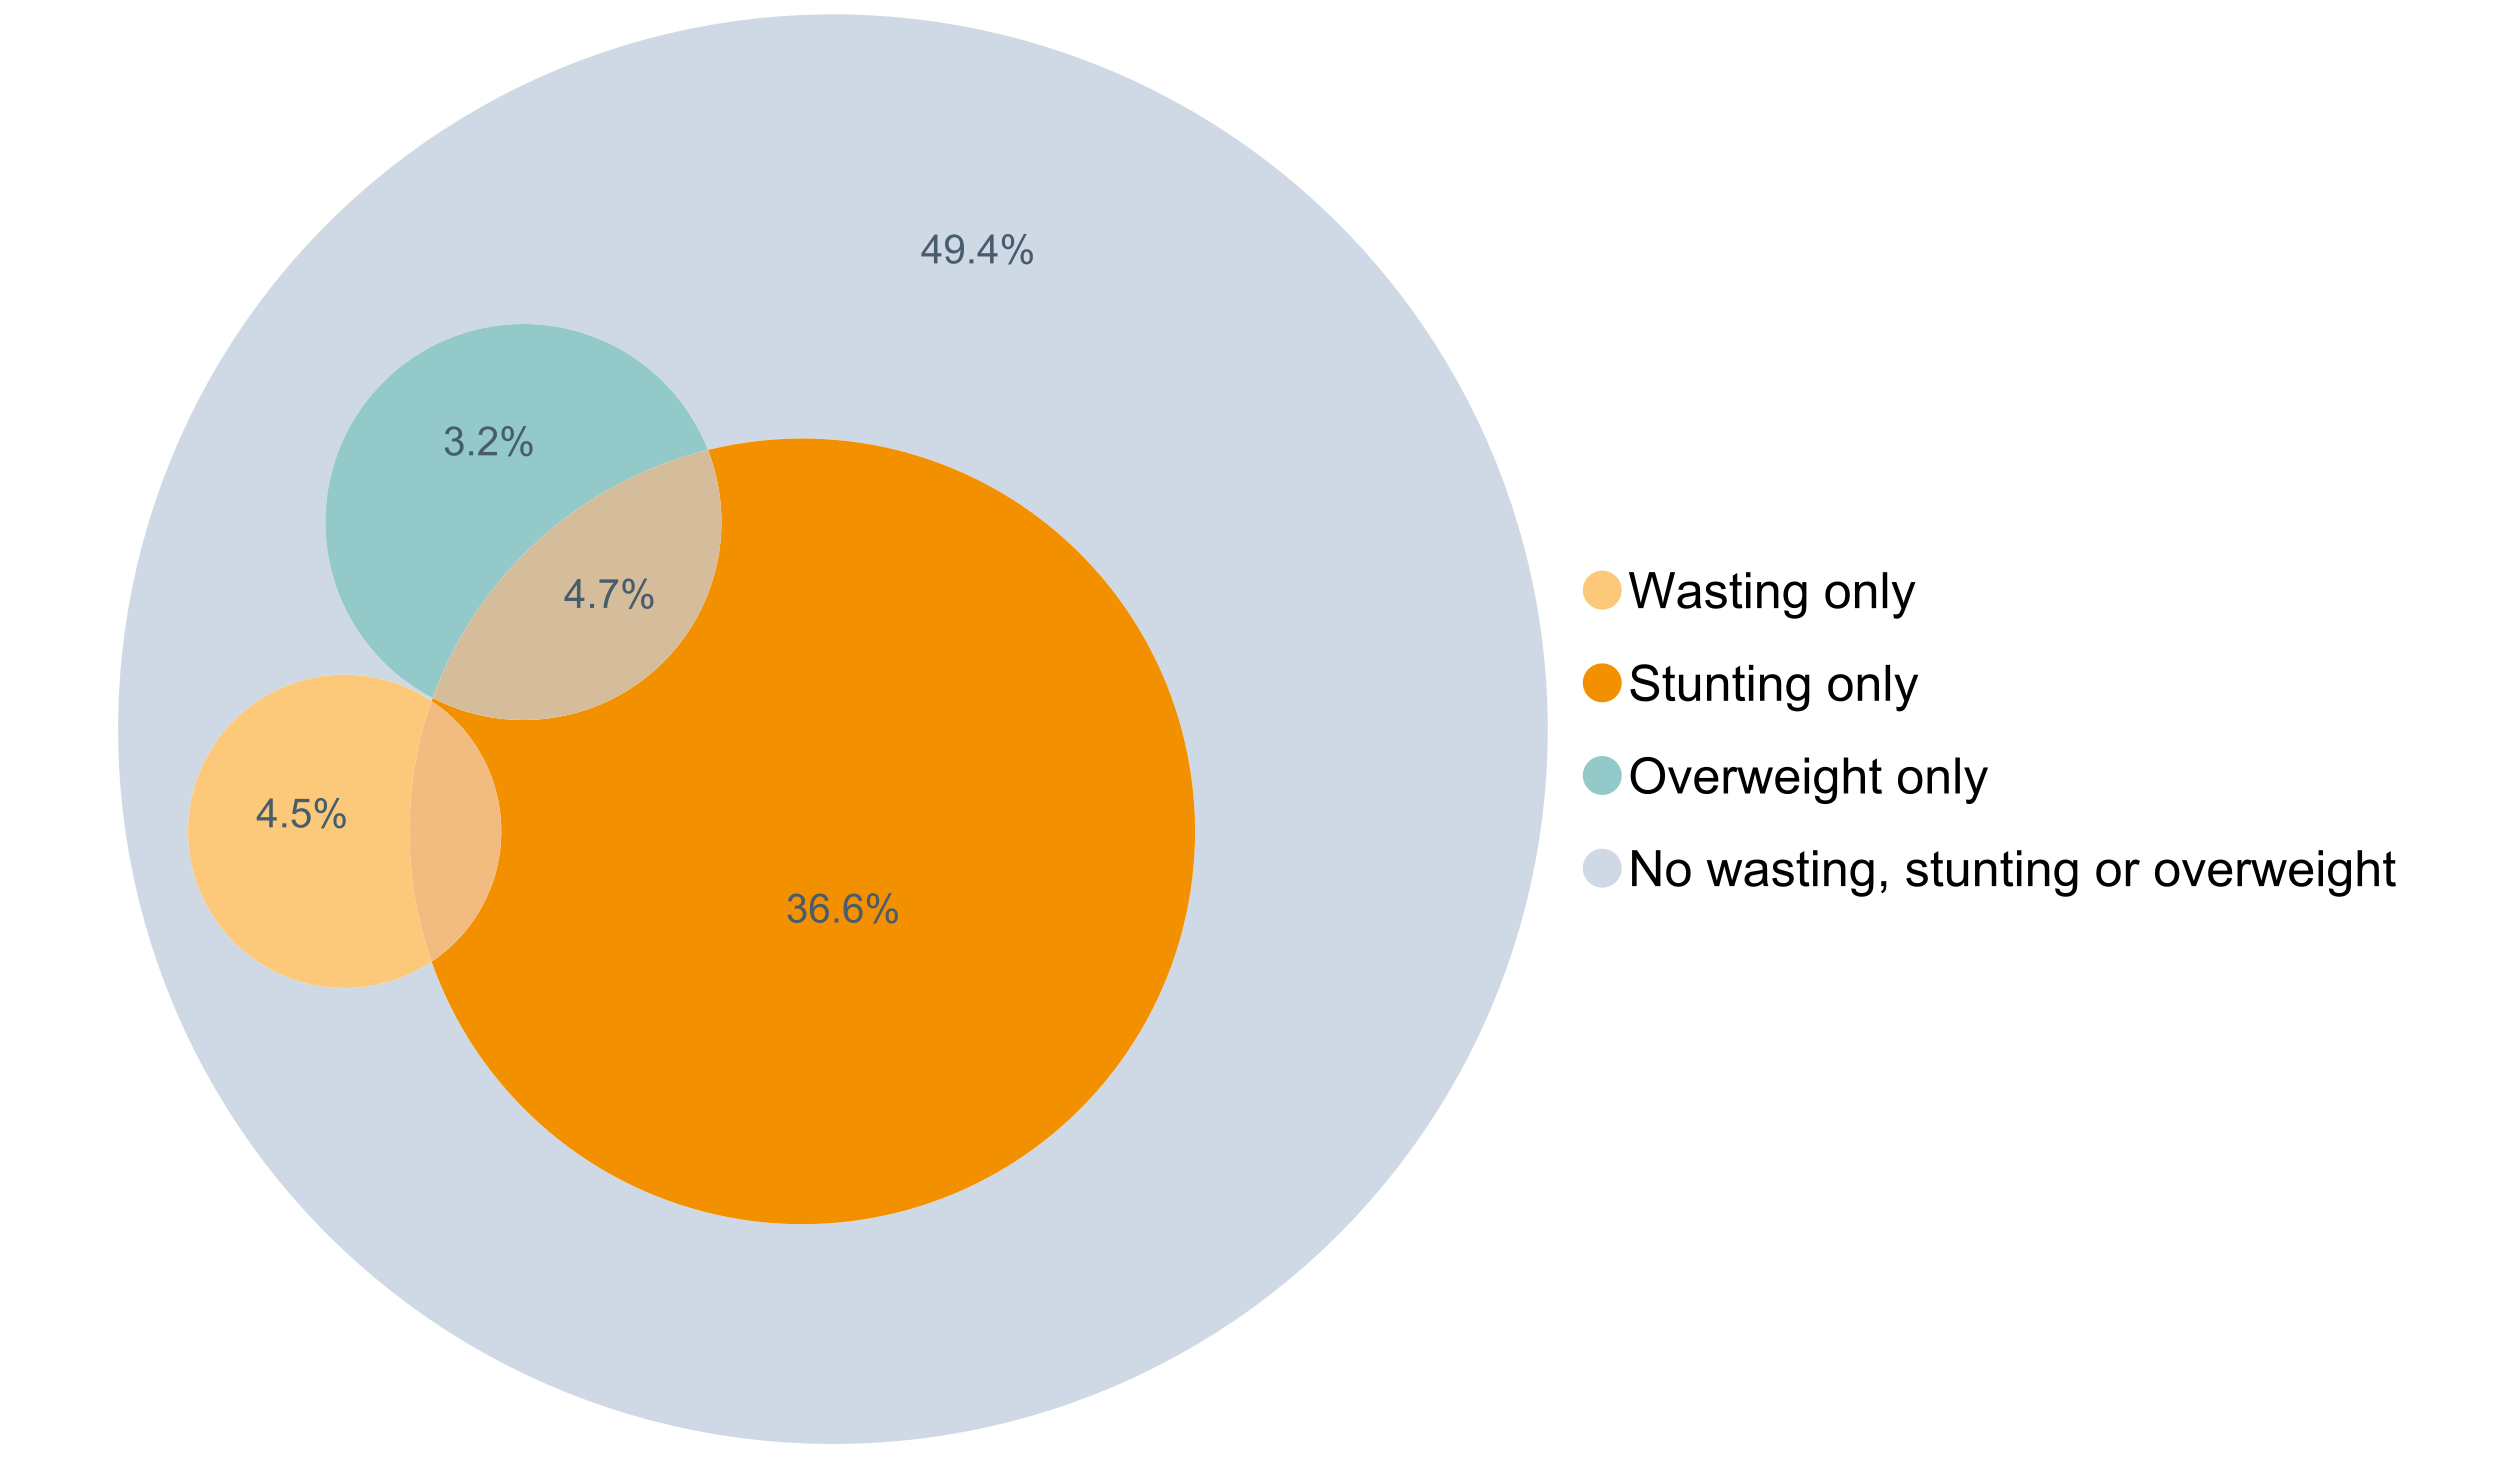 <?xml version="1.0" encoding="UTF-8"?>
<svg xmlns="http://www.w3.org/2000/svg" xmlns:xlink="http://www.w3.org/1999/xlink" width="1234.286pt" height="720pt" viewBox="0 0 1234.286 720" version="1.1">
<defs>
<g>
<symbol overflow="visible" id="glyph0-0">
<path style="stroke:none;" d="M 5.016 0 L 0.305 -17.758 L 2.715 -17.758 L 5.414 -6.117 C 5.703 -4.898 5.953 -3.688 6.164 -2.484 C 6.617 -4.379 6.883 -5.473 6.965 -5.766 L 10.344 -17.758 L 13.18 -17.758 L 15.723 -8.77 C 16.355 -6.539 16.816 -4.445 17.102 -2.484 C 17.324 -3.605 17.621 -4.891 17.988 -6.348 L 20.773 -17.758 L 23.133 -17.758 L 18.266 0 L 16 0 L 12.258 -13.527 C 11.941 -14.656 11.754 -15.352 11.699 -15.613 C 11.512 -14.797 11.34 -14.102 11.18 -13.527 L 7.414 0 Z M 5.016 0 "/>
</symbol>
<symbol overflow="visible" id="glyph0-1">
<path style="stroke:none;" d="M 10.027 -1.586 C 9.215 -0.898 8.438 -0.414 7.695 -0.133 C 6.945 0.148 6.145 0.285 5.293 0.289 C 3.875 0.285 2.789 -0.055 2.031 -0.746 C 1.27 -1.434 0.891 -2.316 0.895 -3.391 C 0.891 -4.02 1.035 -4.594 1.324 -5.117 C 1.613 -5.633 1.988 -6.051 2.453 -6.371 C 2.914 -6.684 3.438 -6.922 4.02 -7.086 C 4.449 -7.195 5.094 -7.305 5.961 -7.414 C 7.715 -7.617 9.012 -7.867 9.848 -8.164 C 9.852 -8.461 9.855 -8.652 9.859 -8.734 C 9.855 -9.621 9.648 -10.246 9.242 -10.609 C 8.68 -11.098 7.852 -11.344 6.758 -11.348 C 5.727 -11.344 4.969 -11.164 4.484 -10.809 C 3.992 -10.445 3.633 -9.809 3.402 -8.902 L 1.273 -9.191 C 1.461 -10.102 1.781 -10.84 2.227 -11.402 C 2.672 -11.965 3.312 -12.395 4.152 -12.699 C 4.992 -12.996 5.965 -13.148 7.074 -13.152 C 8.168 -13.148 9.062 -13.02 9.75 -12.766 C 10.438 -12.504 10.941 -12.18 11.266 -11.789 C 11.586 -11.398 11.812 -10.902 11.941 -10.309 C 12.012 -9.934 12.047 -9.266 12.051 -8.297 L 12.051 -5.391 C 12.047 -3.363 12.094 -2.078 12.191 -1.543 C 12.281 -1.004 12.465 -0.492 12.742 0 L 10.465 0 C 10.238 -0.453 10.09 -0.98 10.027 -1.586 Z M 9.848 -6.457 C 9.055 -6.133 7.867 -5.855 6.285 -5.633 C 5.387 -5.5 4.754 -5.355 4.383 -5.195 C 4.012 -5.031 3.723 -4.793 3.523 -4.484 C 3.32 -4.172 3.223 -3.828 3.223 -3.453 C 3.223 -2.867 3.441 -2.383 3.883 -1.996 C 4.32 -1.609 4.965 -1.418 5.812 -1.418 C 6.652 -1.418 7.398 -1.602 8.055 -1.969 C 8.707 -2.336 9.188 -2.836 9.496 -3.477 C 9.727 -3.965 9.844 -4.691 9.848 -5.656 Z M 9.848 -6.457 "/>
</symbol>
<symbol overflow="visible" id="glyph0-2">
<path style="stroke:none;" d="M 0.762 -3.84 L 2.918 -4.18 C 3.039 -3.312 3.375 -2.652 3.93 -2.191 C 4.48 -1.73 5.254 -1.5 6.25 -1.5 C 7.246 -1.5 7.988 -1.703 8.477 -2.113 C 8.961 -2.52 9.203 -3 9.207 -3.551 C 9.203 -4.043 8.988 -4.43 8.562 -4.711 C 8.258 -4.906 7.516 -5.152 6.336 -5.449 C 4.734 -5.852 3.625 -6.199 3.008 -6.496 C 2.387 -6.789 1.918 -7.199 1.602 -7.723 C 1.281 -8.242 1.125 -8.816 1.125 -9.449 C 1.125 -10.02 1.254 -10.551 1.52 -11.039 C 1.777 -11.527 2.137 -11.934 2.594 -12.258 C 2.93 -12.508 3.391 -12.719 3.977 -12.891 C 4.559 -13.062 5.188 -13.148 5.863 -13.152 C 6.867 -13.148 7.754 -13.004 8.52 -12.715 C 9.281 -12.426 9.844 -12.031 10.207 -11.535 C 10.57 -11.039 10.82 -10.375 10.961 -9.543 L 8.828 -9.254 C 8.73 -9.91 8.449 -10.426 7.988 -10.801 C 7.52 -11.168 6.863 -11.355 6.02 -11.359 C 5.016 -11.355 4.301 -11.191 3.875 -10.863 C 3.445 -10.531 3.234 -10.145 3.234 -9.703 C 3.234 -9.418 3.32 -9.16 3.5 -8.938 C 3.672 -8.699 3.953 -8.508 4.336 -8.355 C 4.555 -8.273 5.195 -8.086 6.262 -7.801 C 7.801 -7.387 8.875 -7.051 9.488 -6.789 C 10.094 -6.523 10.574 -6.141 10.922 -5.645 C 11.27 -5.141 11.441 -4.52 11.445 -3.777 C 11.441 -3.047 11.23 -2.363 10.809 -1.723 C 10.383 -1.082 9.773 -0.586 8.977 -0.234 C 8.176 0.113 7.27 0.285 6.262 0.289 C 4.586 0.285 3.312 -0.059 2.438 -0.75 C 1.562 -1.445 1.004 -2.473 0.762 -3.84 Z M 0.762 -3.84 "/>
</symbol>
<symbol overflow="visible" id="glyph0-3">
<path style="stroke:none;" d="M 6.395 -1.949 L 6.711 -0.023 C 6.094 0.102 5.547 0.164 5.062 0.168 C 4.27 0.164 3.652 0.043 3.219 -0.207 C 2.781 -0.453 2.477 -0.781 2.301 -1.191 C 2.121 -1.598 2.031 -2.457 2.035 -3.766 L 2.035 -11.168 L 0.438 -11.168 L 0.438 -12.863 L 2.035 -12.863 L 2.035 -16.047 L 4.203 -17.355 L 4.203 -12.863 L 6.395 -12.863 L 6.395 -11.168 L 4.203 -11.168 L 4.203 -3.645 C 4.199 -3.023 4.238 -2.621 4.316 -2.445 C 4.391 -2.266 4.516 -2.125 4.691 -2.023 C 4.863 -1.914 5.113 -1.863 5.438 -1.867 C 5.68 -1.863 5.996 -1.891 6.395 -1.949 Z M 6.395 -1.949 "/>
</symbol>
<symbol overflow="visible" id="glyph0-4">
<path style="stroke:none;" d="M 1.648 -15.25 L 1.648 -17.758 L 3.828 -17.758 L 3.828 -15.25 Z M 1.648 0 L 1.648 -12.863 L 3.828 -12.863 L 3.828 0 Z M 1.648 0 "/>
</symbol>
<symbol overflow="visible" id="glyph0-5">
<path style="stroke:none;" d="M 1.637 0 L 1.637 -12.863 L 3.598 -12.863 L 3.598 -11.035 C 4.543 -12.441 5.906 -13.148 7.691 -13.152 C 8.465 -13.148 9.176 -13.008 9.828 -12.734 C 10.477 -12.453 10.965 -12.09 11.289 -11.637 C 11.609 -11.184 11.836 -10.645 11.965 -10.027 C 12.043 -9.621 12.082 -8.918 12.086 -7.91 L 12.086 0 L 9.906 0 L 9.906 -7.824 C 9.902 -8.707 9.816 -9.371 9.652 -9.816 C 9.48 -10.254 9.18 -10.605 8.75 -10.871 C 8.312 -11.129 7.809 -11.262 7.23 -11.266 C 6.301 -11.262 5.5 -10.965 4.828 -10.379 C 4.152 -9.785 3.812 -8.668 3.816 -7.023 L 3.816 0 Z M 1.637 0 "/>
</symbol>
<symbol overflow="visible" id="glyph0-6">
<path style="stroke:none;" d="M 1.234 1.066 L 3.355 1.379 C 3.441 2.031 3.688 2.508 4.094 2.809 C 4.633 3.207 5.371 3.41 6.309 3.414 C 7.316 3.41 8.098 3.207 8.648 2.809 C 9.195 2.402 9.566 1.84 9.762 1.113 C 9.875 0.668 9.926 -0.262 9.918 -1.684 C 8.965 -0.559 7.777 0 6.359 0 C 4.586 0 3.219 -0.637 2.254 -1.914 C 1.281 -3.188 0.797 -4.719 0.801 -6.504 C 0.797 -7.73 1.02 -8.859 1.465 -9.898 C 1.91 -10.934 2.555 -11.738 3.398 -12.305 C 4.242 -12.867 5.23 -13.148 6.371 -13.152 C 7.887 -13.148 9.141 -12.535 10.125 -11.312 L 10.125 -12.863 L 12.137 -12.863 L 12.137 -1.742 C 12.133 0.258 11.93 1.672 11.523 2.512 C 11.113 3.344 10.469 4.004 9.586 4.492 C 8.703 4.973 7.613 5.215 6.324 5.219 C 4.785 5.215 3.547 4.871 2.602 4.184 C 1.656 3.492 1.199 2.453 1.234 1.066 Z M 3.039 -6.66 C 3.035 -4.969 3.371 -3.738 4.043 -2.965 C 4.715 -2.191 5.555 -1.805 6.566 -1.805 C 7.562 -1.805 8.402 -2.188 9.082 -2.961 C 9.762 -3.727 10.102 -4.938 10.102 -6.59 C 10.102 -8.16 9.75 -9.348 9.055 -10.148 C 8.352 -10.945 7.512 -11.344 6.527 -11.348 C 5.559 -11.344 4.734 -10.949 4.055 -10.168 C 3.375 -9.379 3.035 -8.211 3.039 -6.66 Z M 3.039 -6.66 "/>
</symbol>
<symbol overflow="visible" id="glyph0-7">
<path style="stroke:none;" d=""/>
</symbol>
<symbol overflow="visible" id="glyph0-8">
<path style="stroke:none;" d="M 0.824 -6.43 C 0.82 -8.809 1.48 -10.574 2.809 -11.723 C 3.91 -12.672 5.262 -13.148 6.855 -13.152 C 8.621 -13.148 10.066 -12.57 11.191 -11.414 C 12.312 -10.254 12.871 -8.652 12.875 -6.613 C 12.871 -4.953 12.625 -3.652 12.129 -2.707 C 11.633 -1.758 10.91 -1.02 9.961 -0.496 C 9.012 0.027 7.977 0.285 6.855 0.289 C 5.055 0.285 3.598 -0.289 2.488 -1.441 C 1.375 -2.594 0.82 -4.254 0.824 -6.43 Z M 3.062 -6.43 C 3.059 -4.781 3.418 -3.551 4.141 -2.73 C 4.855 -1.91 5.762 -1.5 6.855 -1.5 C 7.934 -1.5 8.832 -1.91 9.555 -2.734 C 10.27 -3.559 10.629 -4.816 10.633 -6.504 C 10.629 -8.094 10.266 -9.297 9.547 -10.117 C 8.82 -10.934 7.926 -11.344 6.855 -11.348 C 5.762 -11.344 4.855 -10.938 4.141 -10.125 C 3.418 -9.309 3.059 -8.074 3.062 -6.43 Z M 3.062 -6.43 "/>
</symbol>
<symbol overflow="visible" id="glyph0-9">
<path style="stroke:none;" d="M 1.586 0 L 1.586 -17.758 L 3.766 -17.758 L 3.766 0 Z M 1.586 0 "/>
</symbol>
<symbol overflow="visible" id="glyph0-10">
<path style="stroke:none;" d="M 1.539 4.953 L 1.297 2.906 C 1.77 3.035 2.188 3.098 2.543 3.102 C 3.027 3.098 3.414 3.02 3.703 2.859 C 3.992 2.695 4.23 2.469 4.422 2.18 C 4.555 1.961 4.777 1.418 5.086 0.559 C 5.125 0.434 5.188 0.258 5.281 0.023 L 0.398 -12.863 L 2.75 -12.863 L 5.426 -5.414 C 5.77 -4.469 6.078 -3.473 6.359 -2.434 C 6.605 -3.434 6.906 -4.414 7.254 -5.367 L 10.004 -12.863 L 12.184 -12.863 L 7.293 0.219 C 6.766 1.625 6.355 2.598 6.066 3.137 C 5.676 3.852 5.234 4.379 4.734 4.715 C 4.234 5.047 3.637 5.215 2.941 5.219 C 2.52 5.215 2.051 5.125 1.539 4.953 Z M 1.539 4.953 "/>
</symbol>
<symbol overflow="visible" id="glyph0-11">
<path style="stroke:none;" d="M 1.113 -5.703 L 3.332 -5.898 C 3.434 -5.008 3.676 -4.277 4.062 -3.711 C 4.445 -3.141 5.043 -2.684 5.852 -2.332 C 6.656 -1.98 7.562 -1.805 8.574 -1.805 C 9.465 -1.805 10.258 -1.938 10.949 -2.203 C 11.633 -2.469 12.145 -2.832 12.48 -3.301 C 12.816 -3.762 12.984 -4.27 12.984 -4.82 C 12.984 -5.375 12.82 -5.859 12.5 -6.277 C 12.172 -6.691 11.641 -7.043 10.902 -7.328 C 10.422 -7.512 9.367 -7.801 7.738 -8.191 C 6.105 -8.582 4.965 -8.949 4.312 -9.301 C 3.461 -9.742 2.828 -10.293 2.414 -10.953 C 2 -11.609 1.793 -12.348 1.793 -13.164 C 1.793 -14.059 2.047 -14.898 2.555 -15.68 C 3.062 -16.457 3.805 -17.047 4.785 -17.453 C 5.758 -17.855 6.844 -18.059 8.043 -18.059 C 9.355 -18.059 10.516 -17.844 11.523 -17.422 C 12.527 -16.996 13.301 -16.375 13.844 -15.551 C 14.383 -14.727 14.672 -13.793 14.715 -12.754 L 12.465 -12.586 C 12.34 -13.707 11.93 -14.555 11.234 -15.129 C 10.531 -15.699 9.5 -15.984 8.141 -15.988 C 6.715 -15.984 5.68 -15.723 5.031 -15.207 C 4.379 -14.684 4.055 -14.059 4.059 -13.324 C 4.055 -12.684 4.285 -12.156 4.746 -11.75 C 5.199 -11.336 6.379 -10.914 8.289 -10.484 C 10.199 -10.047 11.512 -9.672 12.223 -9.352 C 13.254 -8.875 14.016 -8.27 14.508 -7.539 C 15 -6.809 15.246 -5.969 15.25 -5.016 C 15.246 -4.07 14.977 -3.18 14.438 -2.344 C 13.895 -1.508 13.117 -0.855 12.105 -0.391 C 11.09 0.074 9.949 0.305 8.684 0.305 C 7.074 0.305 5.727 0.07 4.645 -0.398 C 3.555 -0.867 2.703 -1.57 2.09 -2.512 C 1.469 -3.453 1.145 -4.516 1.113 -5.703 Z M 1.113 -5.703 "/>
</symbol>
<symbol overflow="visible" id="glyph0-12">
<path style="stroke:none;" d="M 10.066 0 L 10.066 -1.891 C 9.062 -0.438 7.699 0.285 5.984 0.289 C 5.219 0.285 4.512 0.145 3.855 -0.145 C 3.199 -0.434 2.711 -0.801 2.391 -1.242 C 2.07 -1.68 1.844 -2.219 1.719 -2.859 C 1.625 -3.285 1.582 -3.961 1.586 -4.895 L 1.586 -12.863 L 3.766 -12.863 L 3.766 -5.73 C 3.762 -4.59 3.805 -3.82 3.898 -3.426 C 4.031 -2.852 4.324 -2.402 4.77 -2.074 C 5.215 -1.746 5.762 -1.582 6.418 -1.586 C 7.07 -1.582 7.688 -1.75 8.262 -2.09 C 8.832 -2.422 9.234 -2.879 9.477 -3.457 C 9.711 -4.035 9.832 -4.871 9.836 -5.973 L 9.836 -12.863 L 12.016 -12.863 L 12.016 0 Z M 10.066 0 "/>
</symbol>
<symbol overflow="visible" id="glyph0-13">
<path style="stroke:none;" d="M 1.199 -8.648 C 1.195 -11.594 1.984 -13.898 3.57 -15.57 C 5.148 -17.234 7.195 -18.07 9.703 -18.07 C 11.34 -18.07 12.816 -17.676 14.133 -16.895 C 15.449 -16.109 16.453 -15.02 17.145 -13.621 C 17.832 -12.219 18.176 -10.629 18.18 -8.855 C 18.176 -7.051 17.812 -5.441 17.09 -4.02 C 16.359 -2.598 15.328 -1.52 14 -0.793 C 12.664 -0.059 11.23 0.305 9.691 0.305 C 8.02 0.305 6.523 -0.098 5.207 -0.906 C 3.891 -1.715 2.895 -2.816 2.215 -4.215 C 1.535 -5.605 1.195 -7.086 1.199 -8.648 Z M 3.621 -8.613 C 3.621 -6.473 4.195 -4.785 5.348 -3.555 C 6.496 -2.32 7.938 -1.703 9.676 -1.707 C 11.441 -1.703 12.898 -2.324 14.043 -3.57 C 15.184 -4.812 15.754 -6.578 15.758 -8.867 C 15.754 -10.309 15.512 -11.57 15.023 -12.652 C 14.535 -13.727 13.82 -14.562 12.879 -15.156 C 11.938 -15.746 10.883 -16.043 9.715 -16.047 C 8.051 -16.043 6.617 -15.473 5.418 -14.332 C 4.219 -13.191 3.621 -11.285 3.621 -8.613 Z M 3.621 -8.613 "/>
</symbol>
<symbol overflow="visible" id="glyph0-14">
<path style="stroke:none;" d="M 5.207 0 L 0.316 -12.863 L 2.617 -12.863 L 5.379 -5.16 C 5.676 -4.328 5.949 -3.465 6.203 -2.566 C 6.395 -3.246 6.664 -4.062 7.012 -5.016 L 9.871 -12.863 L 12.113 -12.863 L 7.242 0 Z M 5.207 0 "/>
</symbol>
<symbol overflow="visible" id="glyph0-15">
<path style="stroke:none;" d="M 10.441 -4.141 L 12.695 -3.863 C 12.336 -2.543 11.676 -1.523 10.719 -0.801 C 9.754 -0.074 8.527 0.285 7.039 0.289 C 5.152 0.285 3.66 -0.289 2.562 -1.445 C 1.457 -2.602 0.906 -4.227 0.91 -6.324 C 0.906 -8.484 1.465 -10.164 2.578 -11.359 C 3.691 -12.551 5.137 -13.148 6.914 -13.152 C 8.633 -13.148 10.035 -12.562 11.129 -11.395 C 12.215 -10.223 12.762 -8.578 12.766 -6.457 C 12.762 -6.324 12.758 -6.129 12.754 -5.875 L 3.16 -5.875 C 3.238 -4.457 3.641 -3.375 4.359 -2.625 C 5.078 -1.875 5.973 -1.5 7.051 -1.5 C 7.848 -1.5 8.531 -1.707 9.098 -2.129 C 9.66 -2.547 10.109 -3.219 10.441 -4.141 Z M 3.281 -7.668 L 10.465 -7.668 C 10.367 -8.746 10.09 -9.559 9.641 -10.102 C 8.941 -10.938 8.043 -11.355 6.941 -11.359 C 5.938 -11.355 5.094 -11.02 4.414 -10.355 C 3.727 -9.684 3.352 -8.789 3.281 -7.668 Z M 3.281 -7.668 "/>
</symbol>
<symbol overflow="visible" id="glyph0-16">
<path style="stroke:none;" d="M 1.609 0 L 1.609 -12.863 L 3.574 -12.863 L 3.574 -10.914 C 4.074 -11.824 4.535 -12.426 4.961 -12.715 C 5.383 -13.004 5.848 -13.148 6.359 -13.152 C 7.09 -13.148 7.836 -12.914 8.598 -12.453 L 7.848 -10.43 C 7.312 -10.742 6.781 -10.898 6.25 -10.902 C 5.77 -10.898 5.34 -10.754 4.965 -10.469 C 4.582 -10.18 4.312 -9.781 4.156 -9.277 C 3.91 -8.496 3.789 -7.648 3.793 -6.734 L 3.793 0 Z M 1.609 0 "/>
</symbol>
<symbol overflow="visible" id="glyph0-17">
<path style="stroke:none;" d="M 4.008 0 L 0.074 -12.863 L 2.324 -12.863 L 4.371 -5.438 L 5.137 -2.676 C 5.164 -2.812 5.387 -3.695 5.801 -5.328 L 7.848 -12.863 L 10.09 -12.863 L 12.016 -5.402 L 12.656 -2.941 L 13.395 -5.426 L 15.602 -12.863 L 17.719 -12.863 L 13.699 0 L 11.434 0 L 9.387 -7.703 L 8.891 -9.895 L 6.285 0 Z M 4.008 0 "/>
</symbol>
<symbol overflow="visible" id="glyph0-18">
<path style="stroke:none;" d="M 1.637 0 L 1.637 -17.758 L 3.816 -17.758 L 3.816 -11.387 C 4.828 -12.559 6.113 -13.148 7.668 -13.152 C 8.617 -13.148 9.445 -12.961 10.148 -12.59 C 10.852 -12.211 11.352 -11.691 11.656 -11.031 C 11.957 -10.367 12.109 -9.406 12.113 -8.152 L 12.113 0 L 9.934 0 L 9.934 -8.152 C 9.93 -9.238 9.695 -10.031 9.223 -10.531 C 8.75 -11.023 8.082 -11.273 7.219 -11.277 C 6.57 -11.273 5.961 -11.105 5.395 -10.773 C 4.824 -10.434 4.418 -9.98 4.18 -9.41 C 3.934 -8.836 3.812 -8.043 3.816 -7.039 L 3.816 0 Z M 1.637 0 "/>
</symbol>
<symbol overflow="visible" id="glyph0-19">
<path style="stroke:none;" d="M 1.891 0 L 1.891 -17.758 L 4.301 -17.758 L 13.625 -3.816 L 13.625 -17.758 L 15.879 -17.758 L 15.879 0 L 13.469 0 L 4.141 -13.953 L 4.141 0 Z M 1.891 0 "/>
</symbol>
<symbol overflow="visible" id="glyph0-20">
<path style="stroke:none;" d="M 2.203 0 L 2.203 -2.484 L 4.688 -2.484 L 4.688 0 C 4.688 0.91 4.523 1.645 4.203 2.207 C 3.875 2.766 3.363 3.199 2.664 3.512 L 2.059 2.578 C 2.516 2.375 2.855 2.078 3.074 1.688 C 3.289 1.297 3.41 0.734 3.441 0 Z M 2.203 0 "/>
</symbol>
<symbol overflow="visible" id="glyph1-0">
<path style="stroke:none;" d="M 6.445 0 L 6.445 -3.418 L 0.254 -3.418 L 0.254 -5.023 L 6.77 -14.277 L 8.199 -14.277 L 8.199 -5.023 L 10.129 -5.023 L 10.129 -3.418 L 8.199 -3.418 L 8.199 0 Z M 6.445 -5.023 L 6.445 -11.461 L 1.977 -5.023 Z M 6.445 -5.023 "/>
</symbol>
<symbol overflow="visible" id="glyph1-1">
<path style="stroke:none;" d="M 1.812 0 L 1.812 -1.996 L 3.809 -1.996 L 3.809 0 Z M 1.812 0 "/>
</symbol>
<symbol overflow="visible" id="glyph1-2">
<path style="stroke:none;" d="M 0.945 -12.406 L 0.945 -14.09 L 10.188 -14.09 L 10.188 -12.727 C 9.277 -11.758 8.375 -10.473 7.484 -8.871 C 6.586 -7.266 5.898 -5.617 5.414 -3.926 C 5.062 -2.73 4.836 -1.422 4.742 0 L 2.941 0 C 2.957 -1.121 3.176 -2.477 3.602 -4.07 C 4.02 -5.66 4.625 -7.195 5.418 -8.672 C 6.203 -10.148 7.043 -11.391 7.938 -12.406 Z M 0.945 -12.406 "/>
</symbol>
<symbol overflow="visible" id="glyph1-3">
<path style="stroke:none;" d="M 1.16 -10.848 C 1.16 -11.863 1.414 -12.73 1.93 -13.449 C 2.438 -14.16 3.184 -14.52 4.16 -14.52 C 5.055 -14.52 5.793 -14.199 6.383 -13.559 C 6.969 -12.918 7.266 -11.977 7.266 -10.742 C 7.266 -9.531 6.969 -8.602 6.375 -7.949 C 5.781 -7.297 5.047 -6.973 4.18 -6.973 C 3.312 -6.973 2.594 -7.293 2.02 -7.938 C 1.445 -8.578 1.16 -9.547 1.16 -10.848 Z M 4.207 -13.312 C 3.77 -13.312 3.406 -13.121 3.121 -12.746 C 2.828 -12.367 2.684 -11.676 2.688 -10.672 C 2.684 -9.754 2.828 -9.109 3.125 -8.738 C 3.414 -8.363 3.777 -8.18 4.207 -8.18 C 4.648 -8.18 5.012 -8.367 5.301 -8.742 C 5.586 -9.117 5.73 -9.805 5.734 -10.809 C 5.73 -11.727 5.586 -12.375 5.297 -12.75 C 5.004 -13.125 4.641 -13.312 4.207 -13.312 Z M 4.215 0.527 L 12.027 -14.52 L 13.449 -14.52 L 5.668 0.527 Z M 10.391 -3.352 C 10.387 -4.375 10.645 -5.242 11.16 -5.953 C 11.672 -6.664 12.418 -7.02 13.398 -7.02 C 14.293 -7.02 15.035 -6.699 15.625 -6.059 C 16.211 -5.418 16.504 -4.477 16.508 -3.242 C 16.504 -2.031 16.207 -1.102 15.613 -0.449 C 15.016 0.203 14.281 0.527 13.41 0.527 C 12.543 0.527 11.824 0.207 11.25 -0.441 C 10.676 -1.082 10.387 -2.055 10.391 -3.352 Z M 13.449 -5.812 C 13.004 -5.812 12.641 -5.621 12.352 -5.246 C 12.062 -4.867 11.918 -4.18 11.918 -3.176 C 11.918 -2.266 12.062 -1.621 12.355 -1.246 C 12.648 -0.867 13.008 -0.68 13.438 -0.684 C 13.883 -0.68 14.254 -0.867 14.543 -1.246 C 14.832 -1.621 14.977 -2.309 14.977 -3.312 C 14.977 -4.23 14.828 -4.879 14.539 -5.254 C 14.242 -5.625 13.879 -5.812 13.449 -5.812 Z M 13.449 -5.812 "/>
</symbol>
<symbol overflow="visible" id="glyph1-4">
<path style="stroke:none;" d="M 1.09 -3.301 L 2.777 -3.457 C 2.918 -2.664 3.188 -2.09 3.594 -1.734 C 3.992 -1.375 4.508 -1.195 5.141 -1.199 C 5.676 -1.195 6.148 -1.316 6.559 -1.566 C 6.961 -1.809 7.293 -2.141 7.555 -2.555 C 7.812 -2.969 8.031 -3.523 8.207 -4.227 C 8.383 -4.922 8.473 -5.637 8.473 -6.367 C 8.473 -6.441 8.469 -6.559 8.461 -6.719 C 8.109 -6.16 7.629 -5.707 7.027 -5.359 C 6.418 -5.012 5.762 -4.84 5.055 -4.84 C 3.871 -4.84 2.871 -5.266 2.055 -6.125 C 1.234 -6.977 0.824 -8.109 0.828 -9.516 C 0.824 -10.961 1.254 -12.125 2.109 -13.012 C 2.961 -13.891 4.027 -14.332 5.316 -14.336 C 6.242 -14.332 7.094 -14.082 7.863 -13.586 C 8.633 -13.082 9.215 -12.367 9.617 -11.445 C 10.012 -10.516 10.211 -9.18 10.215 -7.43 C 10.211 -5.605 10.016 -4.152 9.621 -3.07 C 9.223 -1.988 8.633 -1.164 7.852 -0.602 C 7.07 -0.039 6.152 0.238 5.102 0.242 C 3.984 0.238 3.074 -0.066 2.367 -0.688 C 1.656 -1.305 1.23 -2.176 1.09 -3.301 Z M 8.27 -9.602 C 8.266 -10.605 8 -11.402 7.465 -11.996 C 6.926 -12.582 6.281 -12.879 5.531 -12.883 C 4.75 -12.879 4.07 -12.562 3.496 -11.93 C 2.914 -11.293 2.625 -10.469 2.629 -9.457 C 2.625 -8.547 2.898 -7.805 3.449 -7.238 C 3.996 -6.668 4.676 -6.387 5.484 -6.387 C 6.293 -6.387 6.957 -6.668 7.484 -7.238 C 8.004 -7.805 8.266 -8.594 8.27 -9.602 Z M 8.27 -9.602 "/>
</symbol>
<symbol overflow="visible" id="glyph1-5">
<path style="stroke:none;" d="M 0.828 -3.738 L 2.668 -3.895 C 2.801 -2.996 3.117 -2.324 3.617 -1.875 C 4.109 -1.422 4.711 -1.195 5.414 -1.199 C 6.258 -1.195 6.969 -1.512 7.555 -2.152 C 8.137 -2.785 8.43 -3.629 8.434 -4.684 C 8.43 -5.68 8.148 -6.469 7.59 -7.051 C 7.027 -7.625 6.293 -7.914 5.387 -7.918 C 4.816 -7.914 4.309 -7.785 3.855 -7.531 C 3.402 -7.273 3.043 -6.941 2.785 -6.535 L 1.141 -6.75 L 2.523 -14.082 L 9.621 -14.082 L 9.621 -12.406 L 3.926 -12.406 L 3.156 -8.57 C 4.012 -9.164 4.91 -9.461 5.852 -9.465 C 7.098 -9.461 8.148 -9.031 9.008 -8.168 C 9.859 -7.305 10.289 -6.195 10.293 -4.84 C 10.289 -3.547 9.914 -2.43 9.164 -1.488 C 8.246 -0.336 6.996 0.238 5.414 0.242 C 4.117 0.238 3.055 -0.121 2.234 -0.848 C 1.41 -1.57 0.941 -2.535 0.828 -3.738 Z M 0.828 -3.738 "/>
</symbol>
<symbol overflow="visible" id="glyph1-6">
<path style="stroke:none;" d="M 0.836 -3.77 L 2.59 -4.004 C 2.789 -3.004 3.129 -2.289 3.617 -1.855 C 4.098 -1.414 4.688 -1.195 5.387 -1.199 C 6.207 -1.195 6.902 -1.48 7.473 -2.055 C 8.039 -2.621 8.324 -3.328 8.328 -4.18 C 8.324 -4.98 8.062 -5.645 7.539 -6.168 C 7.012 -6.688 6.344 -6.949 5.531 -6.953 C 5.199 -6.949 4.785 -6.883 4.293 -6.758 L 4.488 -8.297 C 4.605 -8.281 4.699 -8.273 4.773 -8.277 C 5.516 -8.273 6.188 -8.469 6.785 -8.859 C 7.383 -9.25 7.68 -9.852 7.684 -10.664 C 7.68 -11.305 7.465 -11.836 7.031 -12.262 C 6.594 -12.68 6.031 -12.891 5.348 -12.895 C 4.664 -12.891 4.094 -12.676 3.641 -12.25 C 3.184 -11.82 2.895 -11.18 2.766 -10.324 L 1.012 -10.633 C 1.227 -11.809 1.715 -12.719 2.473 -13.367 C 3.23 -14.008 4.176 -14.332 5.309 -14.336 C 6.086 -14.332 6.801 -14.164 7.457 -13.832 C 8.109 -13.496 8.609 -13.039 8.961 -12.465 C 9.305 -11.883 9.48 -11.27 9.484 -10.625 C 9.48 -10.004 9.316 -9.441 8.988 -8.938 C 8.656 -8.43 8.164 -8.027 7.52 -7.73 C 8.359 -7.535 9.016 -7.133 9.484 -6.52 C 9.949 -5.906 10.184 -5.137 10.188 -4.215 C 10.184 -2.965 9.73 -1.91 8.824 -1.047 C 7.914 -0.18 6.762 0.25 5.375 0.254 C 4.117 0.25 3.078 -0.121 2.254 -0.867 C 1.422 -1.613 0.949 -2.578 0.836 -3.77 Z M 0.836 -3.77 "/>
</symbol>
<symbol overflow="visible" id="glyph1-7">
<path style="stroke:none;" d="M 9.922 -10.781 L 8.18 -10.645 C 8.023 -11.328 7.801 -11.828 7.52 -12.145 C 7.043 -12.641 6.461 -12.891 5.766 -12.895 C 5.203 -12.891 4.711 -12.734 4.293 -12.426 C 3.742 -12.023 3.309 -11.438 2.988 -10.664 C 2.668 -9.891 2.5 -8.789 2.492 -7.363 C 2.91 -8.004 3.426 -8.48 4.039 -8.793 C 4.648 -9.102 5.289 -9.258 5.961 -9.262 C 7.125 -9.258 8.121 -8.828 8.941 -7.969 C 9.762 -7.109 10.172 -5.996 10.176 -4.637 C 10.172 -3.738 9.98 -2.906 9.598 -2.137 C 9.211 -1.367 8.68 -0.777 8.004 -0.371 C 7.328 0.039 6.562 0.238 5.707 0.242 C 4.246 0.238 3.055 -0.293 2.133 -1.367 C 1.211 -2.438 0.75 -4.211 0.75 -6.68 C 0.75 -9.438 1.258 -11.441 2.277 -12.699 C 3.164 -13.785 4.363 -14.332 5.871 -14.336 C 6.996 -14.332 7.914 -14.016 8.633 -13.391 C 9.348 -12.758 9.777 -11.891 9.922 -10.781 Z M 2.766 -4.625 C 2.766 -4.016 2.891 -3.438 3.148 -2.891 C 3.402 -2.336 3.762 -1.918 4.227 -1.633 C 4.684 -1.34 5.168 -1.195 5.676 -1.199 C 6.414 -1.195 7.051 -1.492 7.586 -2.094 C 8.117 -2.688 8.383 -3.5 8.387 -4.527 C 8.383 -5.512 8.121 -6.289 7.598 -6.859 C 7.07 -7.426 6.406 -7.711 5.609 -7.711 C 4.812 -7.711 4.141 -7.426 3.594 -6.859 C 3.039 -6.289 2.766 -5.543 2.766 -4.625 Z M 2.766 -4.625 "/>
</symbol>
<symbol overflow="visible" id="glyph1-8">
<path style="stroke:none;" d="M 10.039 -1.684 L 10.039 0 L 0.605 0 C 0.59 -0.422 0.66 -0.828 0.809 -1.219 C 1.047 -1.859 1.43 -2.488 1.961 -3.113 C 2.488 -3.734 3.254 -4.457 4.254 -5.277 C 5.805 -6.547 6.852 -7.555 7.398 -8.301 C 7.941 -9.043 8.215 -9.746 8.219 -10.41 C 8.215 -11.102 7.965 -11.688 7.473 -12.168 C 6.973 -12.641 6.328 -12.879 5.531 -12.883 C 4.688 -12.879 4.012 -12.625 3.504 -12.121 C 2.996 -11.613 2.738 -10.914 2.738 -10.02 L 0.934 -10.207 C 1.055 -11.551 1.52 -12.574 2.328 -13.277 C 3.129 -13.98 4.211 -14.332 5.57 -14.336 C 6.938 -14.332 8.02 -13.953 8.82 -13.195 C 9.617 -12.434 10.02 -11.492 10.02 -10.371 C 10.02 -9.801 9.902 -9.238 9.668 -8.688 C 9.434 -8.133 9.047 -7.551 8.508 -6.941 C 7.965 -6.328 7.062 -5.492 5.805 -4.43 C 4.75 -3.547 4.074 -2.945 3.777 -2.633 C 3.477 -2.312 3.23 -1.996 3.039 -1.684 Z M 10.039 -1.684 "/>
</symbol>
</g>
</defs>
<g id="surface54705">
<path style=" stroke:none;fill-rule:nonzero;fill:rgb(98.824%,78.824%,47.843%);fill-opacity:1;" d="M 800.672 291.367 C 800.672 296.676 796.367 300.98 791.059 300.98 C 785.75 300.98 781.445 296.676 781.445 291.367 C 781.445 286.055 785.75 281.75 791.059 281.75 C 796.367 281.75 800.672 286.055 800.672 291.367 "/>
<g style="fill:rgb(0%,0%,0%);fill-opacity:1;">
  <use xlink:href="#glyph0-0" x="803.891" y="300.242"/>
  <use xlink:href="#glyph0-1" x="827.303" y="300.242"/>
  <use xlink:href="#glyph0-2" x="841.099" y="300.242"/>
  <use xlink:href="#glyph0-3" x="853.502" y="300.242"/>
  <use xlink:href="#glyph0-4" x="860.394" y="300.242"/>
  <use xlink:href="#glyph0-5" x="865.905" y="300.242"/>
  <use xlink:href="#glyph0-6" x="879.7" y="300.242"/>
  <use xlink:href="#glyph0-7" x="893.496" y="300.242"/>
  <use xlink:href="#glyph0-8" x="900.388" y="300.242"/>
  <use xlink:href="#glyph0-5" x="914.183" y="300.242"/>
  <use xlink:href="#glyph0-9" x="927.979" y="300.242"/>
  <use xlink:href="#glyph0-10" x="933.49" y="300.242"/>
</g>
<path style=" stroke:none;fill-rule:nonzero;fill:rgb(95.294%,56.471%,0%);fill-opacity:1;" d="M 800.672 337.121 C 800.672 342.434 796.367 346.738 791.059 346.738 C 785.75 346.738 781.445 342.434 781.445 337.121 C 781.445 331.812 785.75 327.508 791.059 327.508 C 796.367 327.508 800.672 331.812 800.672 337.121 "/>
<g style="fill:rgb(0%,0%,0%);fill-opacity:1;">
  <use xlink:href="#glyph0-11" x="803.891" y="346"/>
  <use xlink:href="#glyph0-3" x="820.436" y="346"/>
  <use xlink:href="#glyph0-12" x="827.328" y="346"/>
  <use xlink:href="#glyph0-5" x="841.123" y="346"/>
  <use xlink:href="#glyph0-3" x="854.919" y="346"/>
  <use xlink:href="#glyph0-4" x="861.811" y="346"/>
  <use xlink:href="#glyph0-5" x="867.322" y="346"/>
  <use xlink:href="#glyph0-6" x="881.117" y="346"/>
  <use xlink:href="#glyph0-7" x="894.913" y="346"/>
  <use xlink:href="#glyph0-8" x="901.805" y="346"/>
  <use xlink:href="#glyph0-5" x="915.6" y="346"/>
  <use xlink:href="#glyph0-9" x="929.396" y="346"/>
  <use xlink:href="#glyph0-10" x="934.907" y="346"/>
</g>
<path style=" stroke:none;fill-rule:nonzero;fill:rgb(57.647%,79.216%,78.824%);fill-opacity:1;" d="M 800.672 382.879 C 800.672 388.188 796.367 392.492 791.059 392.492 C 785.75 392.492 781.445 388.188 781.445 382.879 C 781.445 377.566 785.75 373.262 791.059 373.262 C 796.367 373.262 800.672 377.566 800.672 382.879 "/>
<g style="fill:rgb(0%,0%,0%);fill-opacity:1;">
  <use xlink:href="#glyph0-13" x="803.891" y="391.758"/>
  <use xlink:href="#glyph0-14" x="823.185" y="391.758"/>
  <use xlink:href="#glyph0-15" x="835.588" y="391.758"/>
  <use xlink:href="#glyph0-16" x="849.384" y="391.758"/>
  <use xlink:href="#glyph0-17" x="857.644" y="391.758"/>
  <use xlink:href="#glyph0-15" x="875.558" y="391.758"/>
  <use xlink:href="#glyph0-4" x="889.354" y="391.758"/>
  <use xlink:href="#glyph0-6" x="894.865" y="391.758"/>
  <use xlink:href="#glyph0-18" x="908.66" y="391.758"/>
  <use xlink:href="#glyph0-3" x="922.456" y="391.758"/>
  <use xlink:href="#glyph0-7" x="929.348" y="391.758"/>
  <use xlink:href="#glyph0-8" x="936.239" y="391.758"/>
  <use xlink:href="#glyph0-5" x="950.035" y="391.758"/>
  <use xlink:href="#glyph0-9" x="963.831" y="391.758"/>
  <use xlink:href="#glyph0-10" x="969.342" y="391.758"/>
</g>
<path style=" stroke:none;fill-rule:nonzero;fill:rgb(81.176%,85.098%,89.804%);fill-opacity:1;" d="M 800.672 428.633 C 800.672 433.945 796.367 438.25 791.059 438.25 C 785.75 438.25 781.445 433.945 781.445 428.633 C 781.445 423.324 785.75 419.02 791.059 419.02 C 796.367 419.02 800.672 423.324 800.672 428.633 "/>
<g style="fill:rgb(0%,0%,0%);fill-opacity:1;">
  <use xlink:href="#glyph0-19" x="803.891" y="437.512"/>
  <use xlink:href="#glyph0-8" x="821.804" y="437.512"/>
  <use xlink:href="#glyph0-7" x="835.6" y="437.512"/>
  <use xlink:href="#glyph0-17" x="842.492" y="437.512"/>
  <use xlink:href="#glyph0-1" x="860.406" y="437.512"/>
  <use xlink:href="#glyph0-2" x="874.201" y="437.512"/>
  <use xlink:href="#glyph0-3" x="886.604" y="437.512"/>
  <use xlink:href="#glyph0-4" x="893.496" y="437.512"/>
  <use xlink:href="#glyph0-5" x="899.007" y="437.512"/>
  <use xlink:href="#glyph0-6" x="912.803" y="437.512"/>
  <use xlink:href="#glyph0-20" x="926.598" y="437.512"/>
  <use xlink:href="#glyph0-7" x="933.49" y="437.512"/>
  <use xlink:href="#glyph0-2" x="940.382" y="437.512"/>
  <use xlink:href="#glyph0-3" x="952.785" y="437.512"/>
  <use xlink:href="#glyph0-12" x="959.676" y="437.512"/>
  <use xlink:href="#glyph0-5" x="973.472" y="437.512"/>
  <use xlink:href="#glyph0-3" x="987.268" y="437.512"/>
  <use xlink:href="#glyph0-4" x="994.159" y="437.512"/>
  <use xlink:href="#glyph0-5" x="999.67" y="437.512"/>
  <use xlink:href="#glyph0-6" x="1013.466" y="437.512"/>
  <use xlink:href="#glyph0-7" x="1027.262" y="437.512"/>
  <use xlink:href="#glyph0-8" x="1034.154" y="437.512"/>
  <use xlink:href="#glyph0-16" x="1047.949" y="437.512"/>
  <use xlink:href="#glyph0-7" x="1056.21" y="437.512"/>
  <use xlink:href="#glyph0-8" x="1063.101" y="437.512"/>
  <use xlink:href="#glyph0-14" x="1076.897" y="437.512"/>
  <use xlink:href="#glyph0-15" x="1089.3" y="437.512"/>
  <use xlink:href="#glyph0-16" x="1103.096" y="437.512"/>
  <use xlink:href="#glyph0-17" x="1111.356" y="437.512"/>
  <use xlink:href="#glyph0-15" x="1129.27" y="437.512"/>
  <use xlink:href="#glyph0-4" x="1143.065" y="437.512"/>
  <use xlink:href="#glyph0-6" x="1148.576" y="437.512"/>
  <use xlink:href="#glyph0-18" x="1162.372" y="437.512"/>
  <use xlink:href="#glyph0-3" x="1176.168" y="437.512"/>
</g>
<path style=" stroke:none;fill-rule:nonzero;fill:rgb(81.176%,85.098%,89.804%);fill-opacity:1;" d="M 421.266 712.797 L 432.398 712.305 L 443.508 711.461 L 454.59 710.266 L 465.625 708.723 L 476.605 706.832 L 487.523 704.598 L 498.363 702.016 L 509.117 699.094 L 519.773 695.836 L 530.32 692.242 L 540.75 688.316 L 551.047 684.062 L 561.207 679.488 L 571.219 674.594 L 581.07 669.387 L 590.754 663.871 L 600.258 658.051 L 609.57 651.934 L 618.688 645.527 L 627.598 638.836 L 636.293 631.867 L 644.766 624.625 L 653 617.121 L 660.996 609.359 L 668.746 601.352 L 676.234 593.102 L 683.461 584.621 L 690.418 575.914 L 697.094 566.992 L 703.488 557.863 L 709.586 548.539 L 715.391 539.027 L 720.891 529.336 L 726.082 519.477 L 730.961 509.457 L 735.52 499.289 L 739.754 488.98 L 743.66 478.547 L 747.238 467.992 L 750.48 457.332 L 753.383 446.574 L 755.945 435.727 L 758.164 424.809 L 760.039 413.824 L 761.562 402.785 L 762.738 391.703 L 763.566 380.59 L 764.039 369.457 L 764.164 358.316 L 763.934 347.176 L 763.352 336.047 L 762.422 324.941 L 761.141 313.875 L 759.508 302.852 L 757.531 291.883 L 755.207 280.984 L 752.543 270.164 L 749.535 259.438 L 746.191 248.805 L 742.516 238.285 L 738.508 227.891 L 734.176 217.621 L 729.52 207.5 L 724.547 197.527 L 719.262 187.715 L 713.668 178.078 L 707.773 168.621 L 701.586 159.355 L 695.105 150.289 L 688.344 141.434 L 681.309 132.793 L 674 124.379 L 666.43 116.203 L 658.605 108.266 L 650.535 100.582 L 642.227 93.156 L 633.688 85.996 L 624.93 79.113 L 615.953 72.504 L 606.777 66.184 L 597.402 60.16 L 587.844 54.43 L 578.109 49.008 L 568.211 43.895 L 558.152 39.094 L 547.949 34.617 L 537.609 30.465 L 527.145 26.637 L 516.562 23.145 L 505.875 19.988 L 495.094 17.168 L 484.23 14.691 L 473.293 12.559 L 462.293 10.773 L 451.242 9.336 L 440.152 8.246 L 429.035 7.508 L 417.898 7.121 L 406.754 7.086 L 395.617 7.402 L 384.492 8.074 L 373.398 9.094 L 362.34 10.461 L 351.328 12.18 L 340.379 14.242 L 329.496 16.652 L 318.699 19.402 L 307.992 22.492 L 297.391 25.922 L 286.902 29.68 L 276.535 33.77 L 266.305 38.184 L 256.215 42.922 L 246.285 47.973 L 236.516 53.332 L 226.922 59.004 L 217.512 64.969 L 208.293 71.234 L 199.281 77.781 L 190.477 84.613 L 181.895 91.719 L 173.539 99.094 L 165.418 106.727 L 157.547 114.613 L 149.926 122.742 L 142.566 131.109 L 135.477 139.707 L 128.66 148.52 L 122.125 157.547 L 115.875 166.773 L 109.922 176.195 L 104.27 185.797 L 98.926 195.574 L 93.891 205.516 L 89.172 215.609 L 84.773 225.848 L 80.699 236.223 L 76.957 246.715 L 73.547 257.324 L 70.477 268.035 L 67.742 278.84 L 65.352 289.723 L 63.305 300.676 L 61.605 311.691 L 60.254 322.75 L 59.254 333.848 L 58.605 344.973 L 58.305 356.113 L 58.359 367.254 L 58.762 378.391 L 59.52 389.508 L 60.625 400.598 L 62.082 411.645 L 63.887 422.641 L 66.039 433.574 L 68.531 444.434 L 71.367 455.211 L 74.543 465.891 L 78.055 476.469 L 81.898 486.93 L 86.07 497.262 L 90.562 507.457 L 95.379 517.508 L 100.508 527.398 L 105.949 537.125 L 111.691 546.672 L 117.734 556.035 L 124.07 565.203 L 130.691 574.168 L 137.59 582.914 L 144.766 591.441 L 152.203 599.738 L 159.898 607.797 L 167.848 615.605 L 176.039 623.164 L 184.465 630.457 L 193.113 637.48 L 201.984 644.227 L 211.059 650.691 L 220.336 656.863 L 229.805 662.742 L 239.449 668.32 L 249.27 673.59 L 259.25 678.547 L 269.383 683.184 L 279.656 687.5 L 290.059 691.492 L 300.582 695.152 L 311.219 698.477 L 321.953 701.465 L 332.777 704.113 L 343.68 706.418 L 354.648 708.379 L 365.676 709.988 L 376.746 711.254 L 387.852 712.168 L 398.98 712.73 L 410.125 712.941 Z M 389.34 604.297 L 383.223 603.988 L 377.121 603.488 L 371.035 602.793 L 364.977 601.906 L 358.949 600.832 L 352.957 599.562 L 347.008 598.109 L 341.109 596.465 L 335.262 594.637 L 329.48 592.629 L 323.762 590.434 L 318.117 588.062 L 312.547 585.512 L 307.062 582.789 L 301.668 579.895 L 296.363 576.828 L 291.16 573.598 L 286.062 570.203 L 281.074 566.652 L 276.203 562.945 L 271.449 559.086 L 266.816 555.078 L 262.316 550.926 L 257.949 546.633 L 253.719 542.203 L 249.629 537.645 L 245.688 532.957 L 241.895 528.148 L 238.258 523.223 L 234.773 518.188 L 231.453 513.039 L 228.297 507.793 L 225.309 502.449 L 222.488 497.012 L 219.844 491.488 L 217.375 485.887 L 215.082 480.207 L 213.082 474.766 L 211.578 475.754 L 209.496 477.027 L 207.375 478.238 L 205.215 479.379 L 203.023 480.449 L 200.797 481.453 L 198.539 482.387 L 196.254 483.246 L 193.945 484.031 L 191.609 484.746 L 189.254 485.387 L 186.879 485.953 L 184.488 486.441 L 182.082 486.855 L 179.664 487.195 L 177.234 487.457 L 174.801 487.641 L 172.363 487.75 L 169.922 487.781 L 167.48 487.734 L 165.039 487.609 L 162.609 487.41 L 160.184 487.133 L 157.766 486.781 L 155.363 486.352 L 152.973 485.848 L 150.602 485.266 L 148.25 484.609 L 145.922 483.883 L 143.613 483.082 L 141.336 482.207 L 139.086 481.262 L 136.863 480.246 L 134.676 479.16 L 132.527 478.004 L 130.414 476.781 L 128.34 475.496 L 126.305 474.141 L 124.316 472.727 L 122.375 471.246 L 120.48 469.707 L 118.633 468.109 L 116.84 466.453 L 115.098 464.742 L 113.41 462.977 L 111.781 461.16 L 110.207 459.293 L 108.695 457.375 L 107.246 455.41 L 105.859 453.402 L 104.535 451.352 L 103.277 449.258 L 102.086 447.129 L 100.961 444.961 L 99.906 442.758 L 98.922 440.523 L 98.008 438.262 L 97.164 435.969 L 96.395 433.652 L 95.699 431.312 L 95.078 428.953 L 94.531 426.57 L 94.062 424.176 L 93.664 421.766 L 93.348 419.348 L 93.105 416.918 L 92.938 414.48 L 92.848 412.043 L 92.836 409.602 L 92.902 407.16 L 93.047 404.723 L 93.266 402.289 L 93.562 399.867 L 93.934 397.453 L 94.383 395.055 L 94.906 392.668 L 95.504 390.301 L 96.176 387.957 L 96.926 385.633 L 97.746 383.332 L 98.637 381.059 L 99.602 378.816 L 100.633 376.605 L 101.738 374.426 L 102.91 372.285 L 104.148 370.18 L 105.453 368.117 L 106.82 366.094 L 108.25 364.117 L 109.746 362.188 L 111.301 360.301 L 112.91 358.469 L 114.582 356.688 L 116.305 354.961 L 118.086 353.289 L 119.914 351.672 L 121.797 350.113 L 123.727 348.617 L 125.699 347.184 L 127.719 345.812 L 129.781 344.504 L 131.883 343.262 L 134.023 342.086 L 136.199 340.98 L 138.41 339.941 L 140.652 338.977 L 142.922 338.078 L 145.223 337.254 L 147.543 336.504 L 149.891 335.828 L 152.254 335.227 L 154.641 334.695 L 157.039 334.246 L 159.449 333.867 L 161.875 333.566 L 164.305 333.344 L 166.742 333.199 L 169.184 333.129 L 171.625 333.137 L 174.062 333.223 L 176.5 333.383 L 178.93 333.621 L 181.352 333.938 L 183.762 334.328 L 186.156 334.797 L 188.539 335.34 L 190.898 335.957 L 193.242 336.648 L 195.559 337.414 L 197.852 338.25 L 200.117 339.16 L 202.352 340.141 L 204.559 341.195 L 206.727 342.312 L 208.859 343.504 L 210.953 344.758 L 213.008 346.078 L 213.098 346.141 L 213.641 344.625 L 213.562 344.586 L 210.844 343.125 L 208.168 341.582 L 205.547 339.953 L 202.977 338.242 L 200.465 336.453 L 198.008 334.582 L 195.609 332.637 L 193.277 330.617 L 191.008 328.523 L 188.809 326.359 L 186.676 324.129 L 184.613 321.832 L 182.629 319.469 L 180.715 317.047 L 178.883 314.562 L 177.129 312.023 L 175.453 309.43 L 173.863 306.785 L 172.355 304.09 L 170.934 301.352 L 169.602 298.566 L 168.355 295.742 L 167.203 292.879 L 166.137 289.984 L 165.164 287.055 L 164.285 284.094 L 163.5 281.109 L 162.809 278.102 L 162.211 275.074 L 161.711 272.027 L 161.309 268.969 L 161.004 265.898 L 160.793 262.816 L 160.68 259.734 L 160.668 256.645 L 160.75 253.559 L 160.93 250.48 L 161.207 247.406 L 161.582 244.34 L 162.051 241.289 L 162.617 238.258 L 163.281 235.242 L 164.039 232.25 L 164.891 229.281 L 165.832 226.344 L 166.871 223.438 L 167.996 220.562 L 169.215 217.727 L 170.523 214.934 L 171.918 212.18 L 173.398 209.469 L 174.965 206.809 L 176.613 204.199 L 178.344 201.645 L 180.152 199.145 L 182.043 196.703 L 184.008 194.324 L 186.043 192.004 L 188.156 189.754 L 190.336 187.566 L 192.586 185.453 L 194.898 183.41 L 197.277 181.441 L 199.715 179.551 L 202.211 177.738 L 204.766 176.004 L 207.371 174.348 L 210.031 172.777 L 212.734 171.293 L 215.484 169.895 L 218.281 168.582 L 221.113 167.359 L 223.984 166.227 L 226.891 165.184 L 229.828 164.234 L 232.793 163.379 L 235.785 162.617 L 238.797 161.949 L 241.832 161.379 L 244.883 160.902 L 247.945 160.523 L 251.02 160.242 L 254.098 160.055 L 257.184 159.969 L 260.27 159.977 L 263.355 160.086 L 266.434 160.289 L 269.508 160.59 L 272.566 160.988 L 275.613 161.484 L 278.645 162.074 L 281.652 162.762 L 284.641 163.543 L 287.602 164.418 L 290.531 165.383 L 293.43 166.445 L 296.293 167.594 L 299.121 168.836 L 301.906 170.164 L 304.648 171.582 L 307.344 173.082 L 309.992 174.668 L 312.59 176.34 L 315.129 178.09 L 317.617 179.918 L 320.043 181.828 L 322.41 183.809 L 324.711 185.867 L 326.945 187.996 L 329.113 190.191 L 331.207 192.457 L 333.234 194.789 L 335.184 197.18 L 337.055 199.633 L 338.852 202.145 L 340.562 204.711 L 342.195 207.332 L 343.746 210 L 345.211 212.719 L 346.586 215.48 L 347.875 218.285 L 349.078 221.129 L 349.484 222.184 L 351.152 221.758 L 357.133 220.438 L 363.148 219.301 L 369.199 218.359 L 375.277 217.605 L 381.375 217.047 L 387.488 216.676 L 393.609 216.504 L 399.734 216.523 L 405.855 216.734 L 411.965 217.141 L 418.059 217.738 L 424.133 218.527 L 430.18 219.512 L 436.188 220.684 L 442.16 222.043 L 448.086 223.594 L 453.957 225.328 L 459.773 227.246 L 465.523 229.352 L 471.207 231.633 L 476.812 234.094 L 482.34 236.73 L 487.781 239.543 L 493.133 242.523 L 498.387 245.668 L 503.535 248.98 L 508.578 252.453 L 513.512 256.086 L 518.324 259.871 L 523.02 263.805 L 527.586 267.887 L 532.02 272.109 L 536.32 276.469 L 540.48 280.965 L 544.496 285.586 L 548.363 290.336 L 552.078 295.203 L 555.641 300.184 L 559.039 305.277 L 562.281 310.473 L 565.352 315.77 L 568.258 321.164 L 570.992 326.645 L 573.551 332.207 L 575.93 337.848 L 578.133 343.562 L 580.152 349.344 L 581.992 355.184 L 583.645 361.082 L 585.109 367.027 L 586.387 373.016 L 587.473 379.043 L 588.367 385.102 L 589.074 391.184 L 589.586 397.289 L 589.902 403.402 L 590.031 409.527 L 589.961 415.648 L 589.699 421.77 L 589.246 427.875 L 588.602 433.965 L 587.762 440.031 L 586.734 446.066 L 585.516 452.07 L 584.105 458.027 L 582.512 463.941 L 580.73 469.801 L 578.762 475.602 L 576.617 481.336 L 574.289 487 L 571.781 492.586 L 569.102 498.094 L 566.25 503.512 L 563.227 508.84 L 560.035 514.066 L 556.684 519.191 L 553.172 524.207 L 549.504 529.109 L 545.68 533.895 L 541.707 538.555 L 537.59 543.09 L 533.332 547.492 L 528.938 551.758 L 524.414 555.879 L 519.758 559.859 L 514.98 563.691 L 510.082 567.367 L 505.07 570.891 L 499.953 574.25 L 494.73 577.449 L 489.41 580.48 L 483.996 583.34 L 478.492 586.031 L 472.91 588.547 L 467.25 590.883 L 461.52 593.039 L 455.723 595.016 L 449.863 596.805 L 443.957 598.41 L 437.996 599.828 L 432 601.059 L 425.965 602.098 L 419.898 602.945 L 413.809 603.602 L 407.703 604.066 L 401.586 604.336 L 395.461 604.414 Z M 389.34 604.297 "/>
<path style=" stroke:none;fill-rule:nonzero;fill:rgb(98.824%,78.824%,47.843%);fill-opacity:1;" d="M 172.363 487.75 L 174.801 487.641 L 177.234 487.457 L 179.664 487.195 L 182.082 486.855 L 184.488 486.441 L 186.879 485.953 L 189.254 485.387 L 191.609 484.746 L 193.945 484.031 L 196.254 483.246 L 198.539 482.387 L 200.797 481.453 L 203.023 480.449 L 205.215 479.379 L 207.375 478.238 L 209.496 477.027 L 211.578 475.754 L 213.082 474.766 L 212.969 474.457 L 211.039 468.645 L 209.293 462.777 L 207.734 456.855 L 206.363 450.887 L 205.184 444.875 L 204.191 438.832 L 203.391 432.762 L 202.781 426.668 L 202.367 420.559 L 202.145 414.438 L 202.117 408.316 L 202.281 402.195 L 202.637 396.078 L 203.188 389.98 L 203.93 383.902 L 204.863 377.852 L 205.988 371.828 L 207.301 365.848 L 208.805 359.91 L 210.492 354.027 L 212.367 348.195 L 213.098 346.141 L 213.008 346.078 L 210.953 344.758 L 208.859 343.504 L 206.727 342.312 L 204.559 341.195 L 202.352 340.141 L 200.117 339.16 L 197.852 338.25 L 195.559 337.414 L 193.242 336.648 L 190.898 335.957 L 188.539 335.34 L 186.156 334.797 L 183.762 334.328 L 181.352 333.938 L 178.93 333.621 L 176.5 333.383 L 174.062 333.223 L 171.625 333.137 L 169.184 333.129 L 166.742 333.199 L 164.305 333.344 L 161.875 333.566 L 159.449 333.867 L 157.039 334.246 L 154.641 334.695 L 152.254 335.227 L 149.891 335.828 L 147.543 336.504 L 145.223 337.254 L 142.922 338.078 L 140.652 338.977 L 138.41 339.941 L 136.199 340.98 L 134.023 342.086 L 131.883 343.262 L 129.781 344.504 L 127.719 345.812 L 125.699 347.184 L 123.727 348.617 L 121.797 350.113 L 119.914 351.672 L 118.086 353.289 L 116.305 354.961 L 114.582 356.688 L 112.91 358.469 L 111.301 360.301 L 109.746 362.188 L 108.25 364.117 L 106.82 366.094 L 105.453 368.117 L 104.148 370.18 L 102.91 372.285 L 101.738 374.426 L 100.633 376.605 L 99.602 378.816 L 98.637 381.059 L 97.746 383.332 L 96.926 385.633 L 96.176 387.957 L 95.504 390.301 L 94.906 392.668 L 94.383 395.055 L 93.934 397.453 L 93.562 399.867 L 93.266 402.289 L 93.047 404.723 L 92.902 407.16 L 92.836 409.602 L 92.848 412.043 L 92.938 414.48 L 93.105 416.918 L 93.348 419.348 L 93.664 421.766 L 94.062 424.176 L 94.531 426.57 L 95.078 428.953 L 95.699 431.312 L 96.395 433.652 L 97.164 435.969 L 98.008 438.262 L 98.922 440.523 L 99.906 442.758 L 100.961 444.961 L 102.086 447.129 L 103.277 449.258 L 104.535 451.352 L 105.859 453.402 L 107.246 455.41 L 108.695 457.375 L 110.207 459.293 L 111.781 461.16 L 113.41 462.977 L 115.098 464.742 L 116.84 466.453 L 118.633 468.109 L 120.48 469.707 L 122.375 471.246 L 124.316 472.727 L 126.305 474.141 L 128.34 475.496 L 130.414 476.781 L 132.527 478.004 L 134.676 479.16 L 136.863 480.246 L 139.086 481.262 L 141.336 482.207 L 143.613 483.082 L 145.922 483.883 L 148.25 484.609 L 150.602 485.266 L 152.973 485.848 L 155.363 486.352 L 157.766 486.781 L 160.184 487.133 L 162.609 487.41 L 165.039 487.609 L 167.48 487.734 L 169.922 487.781 Z M 172.363 487.75 "/>
<path style=" stroke:none;fill-rule:nonzero;fill:rgb(95.294%,56.471%,0%);fill-opacity:1;" d="M 401.586 604.336 L 407.703 604.066 L 413.809 603.602 L 419.898 602.945 L 425.965 602.098 L 432 601.059 L 437.996 599.828 L 443.957 598.41 L 449.863 596.805 L 455.723 595.016 L 461.52 593.039 L 467.25 590.883 L 472.91 588.547 L 478.492 586.031 L 483.996 583.34 L 489.41 580.48 L 494.73 577.449 L 499.953 574.25 L 505.07 570.891 L 510.082 567.367 L 514.98 563.691 L 519.758 559.859 L 524.414 555.879 L 528.938 551.758 L 533.332 547.492 L 537.59 543.09 L 541.707 538.555 L 545.68 533.895 L 549.504 529.109 L 553.172 524.207 L 556.684 519.191 L 560.035 514.066 L 563.227 508.84 L 566.25 503.512 L 569.102 498.094 L 571.781 492.586 L 574.289 487 L 576.617 481.336 L 578.762 475.602 L 580.73 469.801 L 582.512 463.941 L 584.105 458.027 L 585.516 452.07 L 586.734 446.066 L 587.762 440.031 L 588.602 433.965 L 589.246 427.875 L 589.699 421.77 L 589.961 415.648 L 590.031 409.527 L 589.902 403.402 L 589.586 397.289 L 589.074 391.184 L 588.367 385.102 L 587.473 379.043 L 586.387 373.016 L 585.109 367.027 L 583.645 361.082 L 581.992 355.184 L 580.152 349.344 L 578.133 343.562 L 575.93 337.848 L 573.551 332.207 L 570.992 326.645 L 568.258 321.164 L 565.352 315.77 L 562.281 310.473 L 559.039 305.277 L 555.641 300.184 L 552.078 295.203 L 548.363 290.336 L 544.496 285.586 L 540.48 280.965 L 536.32 276.469 L 532.02 272.109 L 527.586 267.887 L 523.02 263.805 L 518.324 259.871 L 513.512 256.086 L 508.578 252.453 L 503.535 248.98 L 498.387 245.668 L 493.133 242.523 L 487.781 239.543 L 482.34 236.73 L 476.812 234.094 L 471.207 231.633 L 465.523 229.352 L 459.773 227.246 L 453.957 225.328 L 448.086 223.594 L 442.16 222.043 L 436.188 220.684 L 430.18 219.512 L 424.133 218.527 L 418.059 217.738 L 411.965 217.141 L 405.855 216.734 L 399.734 216.523 L 393.609 216.504 L 387.488 216.676 L 381.375 217.047 L 375.277 217.605 L 369.199 218.359 L 363.148 219.301 L 357.133 220.438 L 351.152 221.758 L 349.484 222.184 L 350.188 224.008 L 351.207 226.922 L 352.133 229.867 L 352.965 232.84 L 353.703 235.836 L 354.348 238.855 L 354.895 241.895 L 355.344 244.945 L 355.699 248.012 L 355.957 251.09 L 356.121 254.172 L 356.184 257.258 L 356.148 260.344 L 356.02 263.426 L 355.789 266.504 L 355.465 269.574 L 355.039 272.633 L 354.523 275.676 L 353.906 278.699 L 353.199 281.703 L 352.395 284.684 L 351.496 287.637 L 350.504 290.559 L 349.422 293.449 L 348.25 296.305 L 346.984 299.121 L 345.637 301.895 L 344.199 304.629 L 342.672 307.312 L 341.066 309.945 L 339.375 312.531 L 337.605 315.059 L 335.758 317.527 L 333.828 319.941 L 331.828 322.289 L 329.754 324.574 L 327.609 326.793 L 325.391 328.945 L 323.109 331.023 L 320.766 333.027 L 318.355 334.957 L 315.887 336.812 L 313.363 338.586 L 310.781 340.281 L 308.148 341.891 L 305.469 343.422 L 302.738 344.863 L 299.965 346.219 L 297.152 347.484 L 294.301 348.664 L 291.41 349.75 L 288.488 350.746 L 285.539 351.648 L 282.559 352.457 L 279.555 353.172 L 276.531 353.793 L 273.492 354.316 L 270.434 354.742 L 267.363 355.074 L 264.285 355.309 L 261.203 355.445 L 258.117 355.484 L 255.031 355.426 L 251.949 355.27 L 248.871 355.016 L 245.805 354.668 L 242.75 354.219 L 239.715 353.676 L 236.691 353.039 L 233.695 352.305 L 230.723 351.477 L 227.777 350.559 L 224.859 349.543 L 221.977 348.438 L 219.133 347.242 L 216.328 345.957 L 213.641 344.625 L 213.098 346.141 L 215.02 347.461 L 216.984 348.91 L 218.902 350.418 L 220.773 351.988 L 222.594 353.613 L 224.363 355.297 L 226.078 357.035 L 227.734 358.828 L 229.336 360.672 L 230.879 362.562 L 232.359 364.504 L 233.777 366.492 L 235.137 368.52 L 236.426 370.594 L 237.652 372.703 L 238.809 374.855 L 239.898 377.039 L 240.918 379.258 L 241.867 381.508 L 242.746 383.785 L 243.551 386.09 L 244.285 388.418 L 244.945 390.77 L 245.527 393.141 L 246.035 395.527 L 246.469 397.93 L 246.828 400.344 L 247.109 402.77 L 247.312 405.203 L 247.441 407.641 L 247.488 410.082 L 247.461 412.523 L 247.359 414.965 L 247.18 417.398 L 246.922 419.824 L 246.586 422.246 L 246.176 424.652 L 245.691 427.043 L 245.129 429.418 L 244.492 431.777 L 243.781 434.113 L 243 436.426 L 242.141 438.711 L 241.215 440.969 L 240.215 443.199 L 239.145 445.391 L 238.008 447.555 L 236.805 449.676 L 235.531 451.762 L 234.195 453.805 L 232.797 455.805 L 231.332 457.758 L 229.809 459.664 L 228.227 461.523 L 226.586 463.332 L 224.887 465.086 L 223.133 466.785 L 221.328 468.43 L 219.473 470.016 L 217.57 471.543 L 215.617 473.012 L 213.621 474.414 L 213.082 474.766 L 215.082 480.207 L 217.375 485.887 L 219.844 491.488 L 222.488 497.012 L 225.309 502.449 L 228.297 507.793 L 231.453 513.039 L 234.773 518.188 L 238.258 523.223 L 241.895 528.148 L 245.688 532.957 L 249.629 537.645 L 253.719 542.203 L 257.949 546.633 L 262.316 550.926 L 266.816 555.078 L 271.449 559.086 L 276.203 562.945 L 281.074 566.652 L 286.062 570.203 L 291.16 573.598 L 296.363 576.828 L 301.668 579.895 L 307.062 582.789 L 312.547 585.512 L 318.117 588.062 L 323.762 590.434 L 329.48 592.629 L 335.262 594.637 L 341.109 596.465 L 347.008 598.109 L 352.957 599.562 L 358.949 600.832 L 364.977 601.906 L 371.035 602.793 L 377.121 603.488 L 383.223 603.988 L 389.34 604.297 L 395.461 604.414 Z M 401.586 604.336 "/>
<path style=" stroke:none;fill-rule:nonzero;fill:rgb(57.647%,79.216%,78.824%);fill-opacity:1;" d="M 214.422 342.426 L 216.66 336.727 L 219.078 331.102 L 221.672 325.551 L 224.438 320.09 L 227.375 314.715 L 230.484 309.438 L 233.754 304.262 L 237.188 299.191 L 240.777 294.23 L 244.527 289.387 L 248.422 284.664 L 252.469 280.062 L 256.656 275.598 L 260.98 271.262 L 265.441 267.066 L 270.035 263.016 L 274.754 259.109 L 279.59 255.355 L 284.543 251.754 L 289.609 248.312 L 294.781 245.035 L 300.055 241.918 L 305.422 238.973 L 310.879 236.195 L 316.426 233.594 L 322.047 231.168 L 327.742 228.922 L 333.508 226.855 L 339.336 224.969 L 345.219 223.273 L 349.484 222.184 L 349.078 221.129 L 347.875 218.285 L 346.586 215.48 L 345.211 212.719 L 343.746 210 L 342.195 207.332 L 340.562 204.711 L 338.852 202.145 L 337.055 199.633 L 335.184 197.18 L 333.234 194.789 L 331.207 192.457 L 329.113 190.191 L 326.945 187.996 L 324.711 185.867 L 322.41 183.809 L 320.043 181.828 L 317.617 179.918 L 315.129 178.09 L 312.59 176.34 L 309.992 174.668 L 307.344 173.082 L 304.648 171.582 L 301.906 170.164 L 299.121 168.836 L 296.293 167.594 L 293.43 166.445 L 290.531 165.383 L 287.602 164.418 L 284.641 163.543 L 281.652 162.762 L 278.645 162.074 L 275.613 161.484 L 272.566 160.988 L 269.508 160.59 L 266.434 160.289 L 263.355 160.086 L 260.27 159.977 L 257.184 159.969 L 254.098 160.055 L 251.02 160.242 L 247.945 160.523 L 244.883 160.902 L 241.832 161.379 L 238.797 161.949 L 235.785 162.617 L 232.793 163.379 L 229.828 164.234 L 226.891 165.184 L 223.984 166.227 L 221.113 167.359 L 218.281 168.582 L 215.484 169.895 L 212.734 171.293 L 210.031 172.777 L 207.371 174.348 L 204.766 176.004 L 202.211 177.738 L 199.715 179.551 L 197.277 181.441 L 194.898 183.41 L 192.586 185.453 L 190.336 187.566 L 188.156 189.754 L 186.043 192.004 L 184.008 194.324 L 182.043 196.703 L 180.152 199.145 L 178.344 201.645 L 176.613 204.199 L 174.965 206.809 L 173.398 209.469 L 171.918 212.18 L 170.523 214.934 L 169.215 217.727 L 167.996 220.562 L 166.871 223.438 L 165.832 226.344 L 164.891 229.281 L 164.039 232.25 L 163.281 235.242 L 162.617 238.258 L 162.051 241.289 L 161.582 244.34 L 161.207 247.406 L 160.93 250.48 L 160.75 253.559 L 160.668 256.645 L 160.68 259.734 L 160.793 262.816 L 161.004 265.898 L 161.309 268.969 L 161.711 272.027 L 162.211 275.074 L 162.809 278.102 L 163.5 281.109 L 164.285 284.094 L 165.164 287.055 L 166.137 289.984 L 167.203 292.879 L 168.355 295.742 L 169.602 298.566 L 170.934 301.352 L 172.355 304.09 L 173.863 306.785 L 175.453 309.43 L 177.129 312.023 L 178.883 314.562 L 180.715 317.047 L 182.629 319.469 L 184.613 321.832 L 186.676 324.129 L 188.809 326.359 L 191.008 328.523 L 193.277 330.617 L 195.609 332.637 L 198.008 334.582 L 200.465 336.453 L 202.977 338.242 L 205.547 339.953 L 208.168 341.582 L 210.844 343.125 L 213.562 344.586 L 213.641 344.625 Z M 214.422 342.426 "/>
<path style=" stroke:none;fill-rule:nonzero;fill:rgb(94.902%,73.333%,49.804%);fill-opacity:1;" d="M 213.621 474.414 L 215.617 473.012 L 217.57 471.543 L 219.473 470.016 L 221.328 468.43 L 223.133 466.785 L 224.887 465.086 L 226.586 463.332 L 228.227 461.523 L 229.809 459.664 L 231.332 457.758 L 232.797 455.805 L 234.195 453.805 L 235.531 451.762 L 236.805 449.676 L 238.008 447.555 L 239.145 445.391 L 240.215 443.199 L 241.215 440.969 L 242.141 438.711 L 243 436.426 L 243.781 434.113 L 244.492 431.777 L 245.129 429.418 L 245.691 427.043 L 246.176 424.652 L 246.586 422.246 L 246.922 419.824 L 247.18 417.398 L 247.359 414.965 L 247.461 412.523 L 247.488 410.082 L 247.441 407.641 L 247.312 405.203 L 247.109 402.77 L 246.828 400.344 L 246.469 397.93 L 246.035 395.527 L 245.527 393.141 L 244.945 390.77 L 244.285 388.418 L 243.551 386.09 L 242.746 383.785 L 241.867 381.508 L 240.918 379.258 L 239.898 377.039 L 238.809 374.855 L 237.652 372.703 L 236.426 370.594 L 235.137 368.52 L 233.777 366.492 L 232.359 364.504 L 230.879 362.562 L 229.336 360.672 L 227.734 358.828 L 226.078 357.035 L 224.363 355.297 L 222.594 353.613 L 220.773 351.988 L 218.902 350.418 L 216.984 348.91 L 215.02 347.461 L 213.098 346.141 L 212.367 348.195 L 210.492 354.027 L 208.805 359.91 L 207.301 365.848 L 205.988 371.828 L 204.863 377.852 L 203.93 383.902 L 203.188 389.98 L 202.637 396.078 L 202.281 402.195 L 202.117 408.316 L 202.145 414.438 L 202.367 420.559 L 202.781 426.668 L 203.391 432.762 L 204.191 438.832 L 205.184 444.875 L 206.363 450.887 L 207.734 456.855 L 209.293 462.777 L 211.039 468.645 L 212.969 474.457 L 213.082 474.766 Z M 213.621 474.414 "/>
<path style=" stroke:none;fill-rule:nonzero;fill:rgb(83.529%,73.725%,60.392%);fill-opacity:1;" d="M 261.203 355.445 L 264.285 355.309 L 267.363 355.074 L 270.434 354.742 L 273.492 354.316 L 276.531 353.793 L 279.555 353.172 L 282.559 352.457 L 285.539 351.648 L 288.488 350.746 L 291.41 349.75 L 294.301 348.664 L 297.152 347.484 L 299.965 346.219 L 302.738 344.863 L 305.469 343.422 L 308.148 341.891 L 310.781 340.281 L 313.363 338.586 L 315.887 336.812 L 318.355 334.957 L 320.766 333.027 L 323.109 331.023 L 325.391 328.945 L 327.609 326.793 L 329.754 324.574 L 331.828 322.289 L 333.828 319.941 L 335.758 317.527 L 337.605 315.059 L 339.375 312.531 L 341.066 309.945 L 342.672 307.312 L 344.199 304.629 L 345.637 301.895 L 346.984 299.121 L 348.25 296.305 L 349.422 293.449 L 350.504 290.559 L 351.496 287.637 L 352.395 284.684 L 353.199 281.703 L 353.906 278.699 L 354.523 275.676 L 355.039 272.633 L 355.465 269.574 L 355.789 266.504 L 356.02 263.426 L 356.148 260.344 L 356.184 257.258 L 356.121 254.172 L 355.957 251.09 L 355.699 248.012 L 355.344 244.945 L 354.895 241.895 L 354.348 238.855 L 353.703 235.836 L 352.965 232.84 L 352.133 229.867 L 351.207 226.922 L 350.188 224.008 L 349.484 222.184 L 345.219 223.273 L 339.336 224.969 L 333.508 226.855 L 327.742 228.922 L 322.047 231.168 L 316.426 233.594 L 310.879 236.195 L 305.422 238.973 L 300.055 241.918 L 294.781 245.035 L 289.609 248.312 L 284.543 251.754 L 279.59 255.355 L 274.754 259.109 L 270.035 263.016 L 265.441 267.066 L 260.98 271.262 L 256.656 275.598 L 252.469 280.062 L 248.422 284.664 L 244.527 289.387 L 240.777 294.23 L 237.188 299.191 L 233.754 304.262 L 230.484 309.438 L 227.375 314.715 L 224.438 320.09 L 221.672 325.551 L 219.078 331.102 L 216.66 336.727 L 214.422 342.426 L 213.641 344.625 L 216.328 345.957 L 219.133 347.242 L 221.977 348.438 L 224.859 349.543 L 227.777 350.559 L 230.723 351.477 L 233.695 352.305 L 236.691 353.039 L 239.715 353.676 L 242.75 354.219 L 245.805 354.668 L 248.871 355.016 L 251.949 355.27 L 255.031 355.426 L 258.117 355.484 Z M 261.203 355.445 "/>
<g style="fill:rgb(27.843%,36.078%,42.745%);fill-opacity:1;">
  <use xlink:href="#glyph1-0" x="278.387" y="300.137"/>
  <use xlink:href="#glyph1-1" x="289.479" y="300.137"/>
  <use xlink:href="#glyph1-2" x="295.02" y="300.137"/>
  <use xlink:href="#glyph1-3" x="306.112" y="300.137"/>
</g>
<g style="fill:rgb(27.843%,36.078%,42.745%);fill-opacity:1;">
  <use xlink:href="#glyph1-0" x="454.641" y="130.031"/>
  <use xlink:href="#glyph1-4" x="465.733" y="130.031"/>
  <use xlink:href="#glyph1-1" x="476.825" y="130.031"/>
  <use xlink:href="#glyph1-0" x="482.366" y="130.031"/>
  <use xlink:href="#glyph1-3" x="493.458" y="130.031"/>
</g>
<g style="fill:rgb(27.843%,36.078%,42.745%);fill-opacity:1;">
  <use xlink:href="#glyph1-0" x="126.48" y="408.48"/>
  <use xlink:href="#glyph1-1" x="137.573" y="408.48"/>
  <use xlink:href="#glyph1-5" x="143.114" y="408.48"/>
  <use xlink:href="#glyph1-3" x="154.206" y="408.48"/>
</g>
<g style="fill:rgb(27.843%,36.078%,42.745%);fill-opacity:1;">
  <use xlink:href="#glyph1-6" x="388.004" y="455.473"/>
  <use xlink:href="#glyph1-7" x="399.096" y="455.473"/>
  <use xlink:href="#glyph1-1" x="410.188" y="455.473"/>
  <use xlink:href="#glyph1-7" x="415.729" y="455.473"/>
  <use xlink:href="#glyph1-3" x="426.822" y="455.473"/>
</g>
<g style="fill:rgb(27.843%,36.078%,42.745%);fill-opacity:1;">
  <use xlink:href="#glyph1-6" x="218.723" y="224.812"/>
  <use xlink:href="#glyph1-1" x="229.815" y="224.812"/>
  <use xlink:href="#glyph1-8" x="235.356" y="224.812"/>
  <use xlink:href="#glyph1-3" x="246.448" y="224.812"/>
</g>
</g>
</svg>
